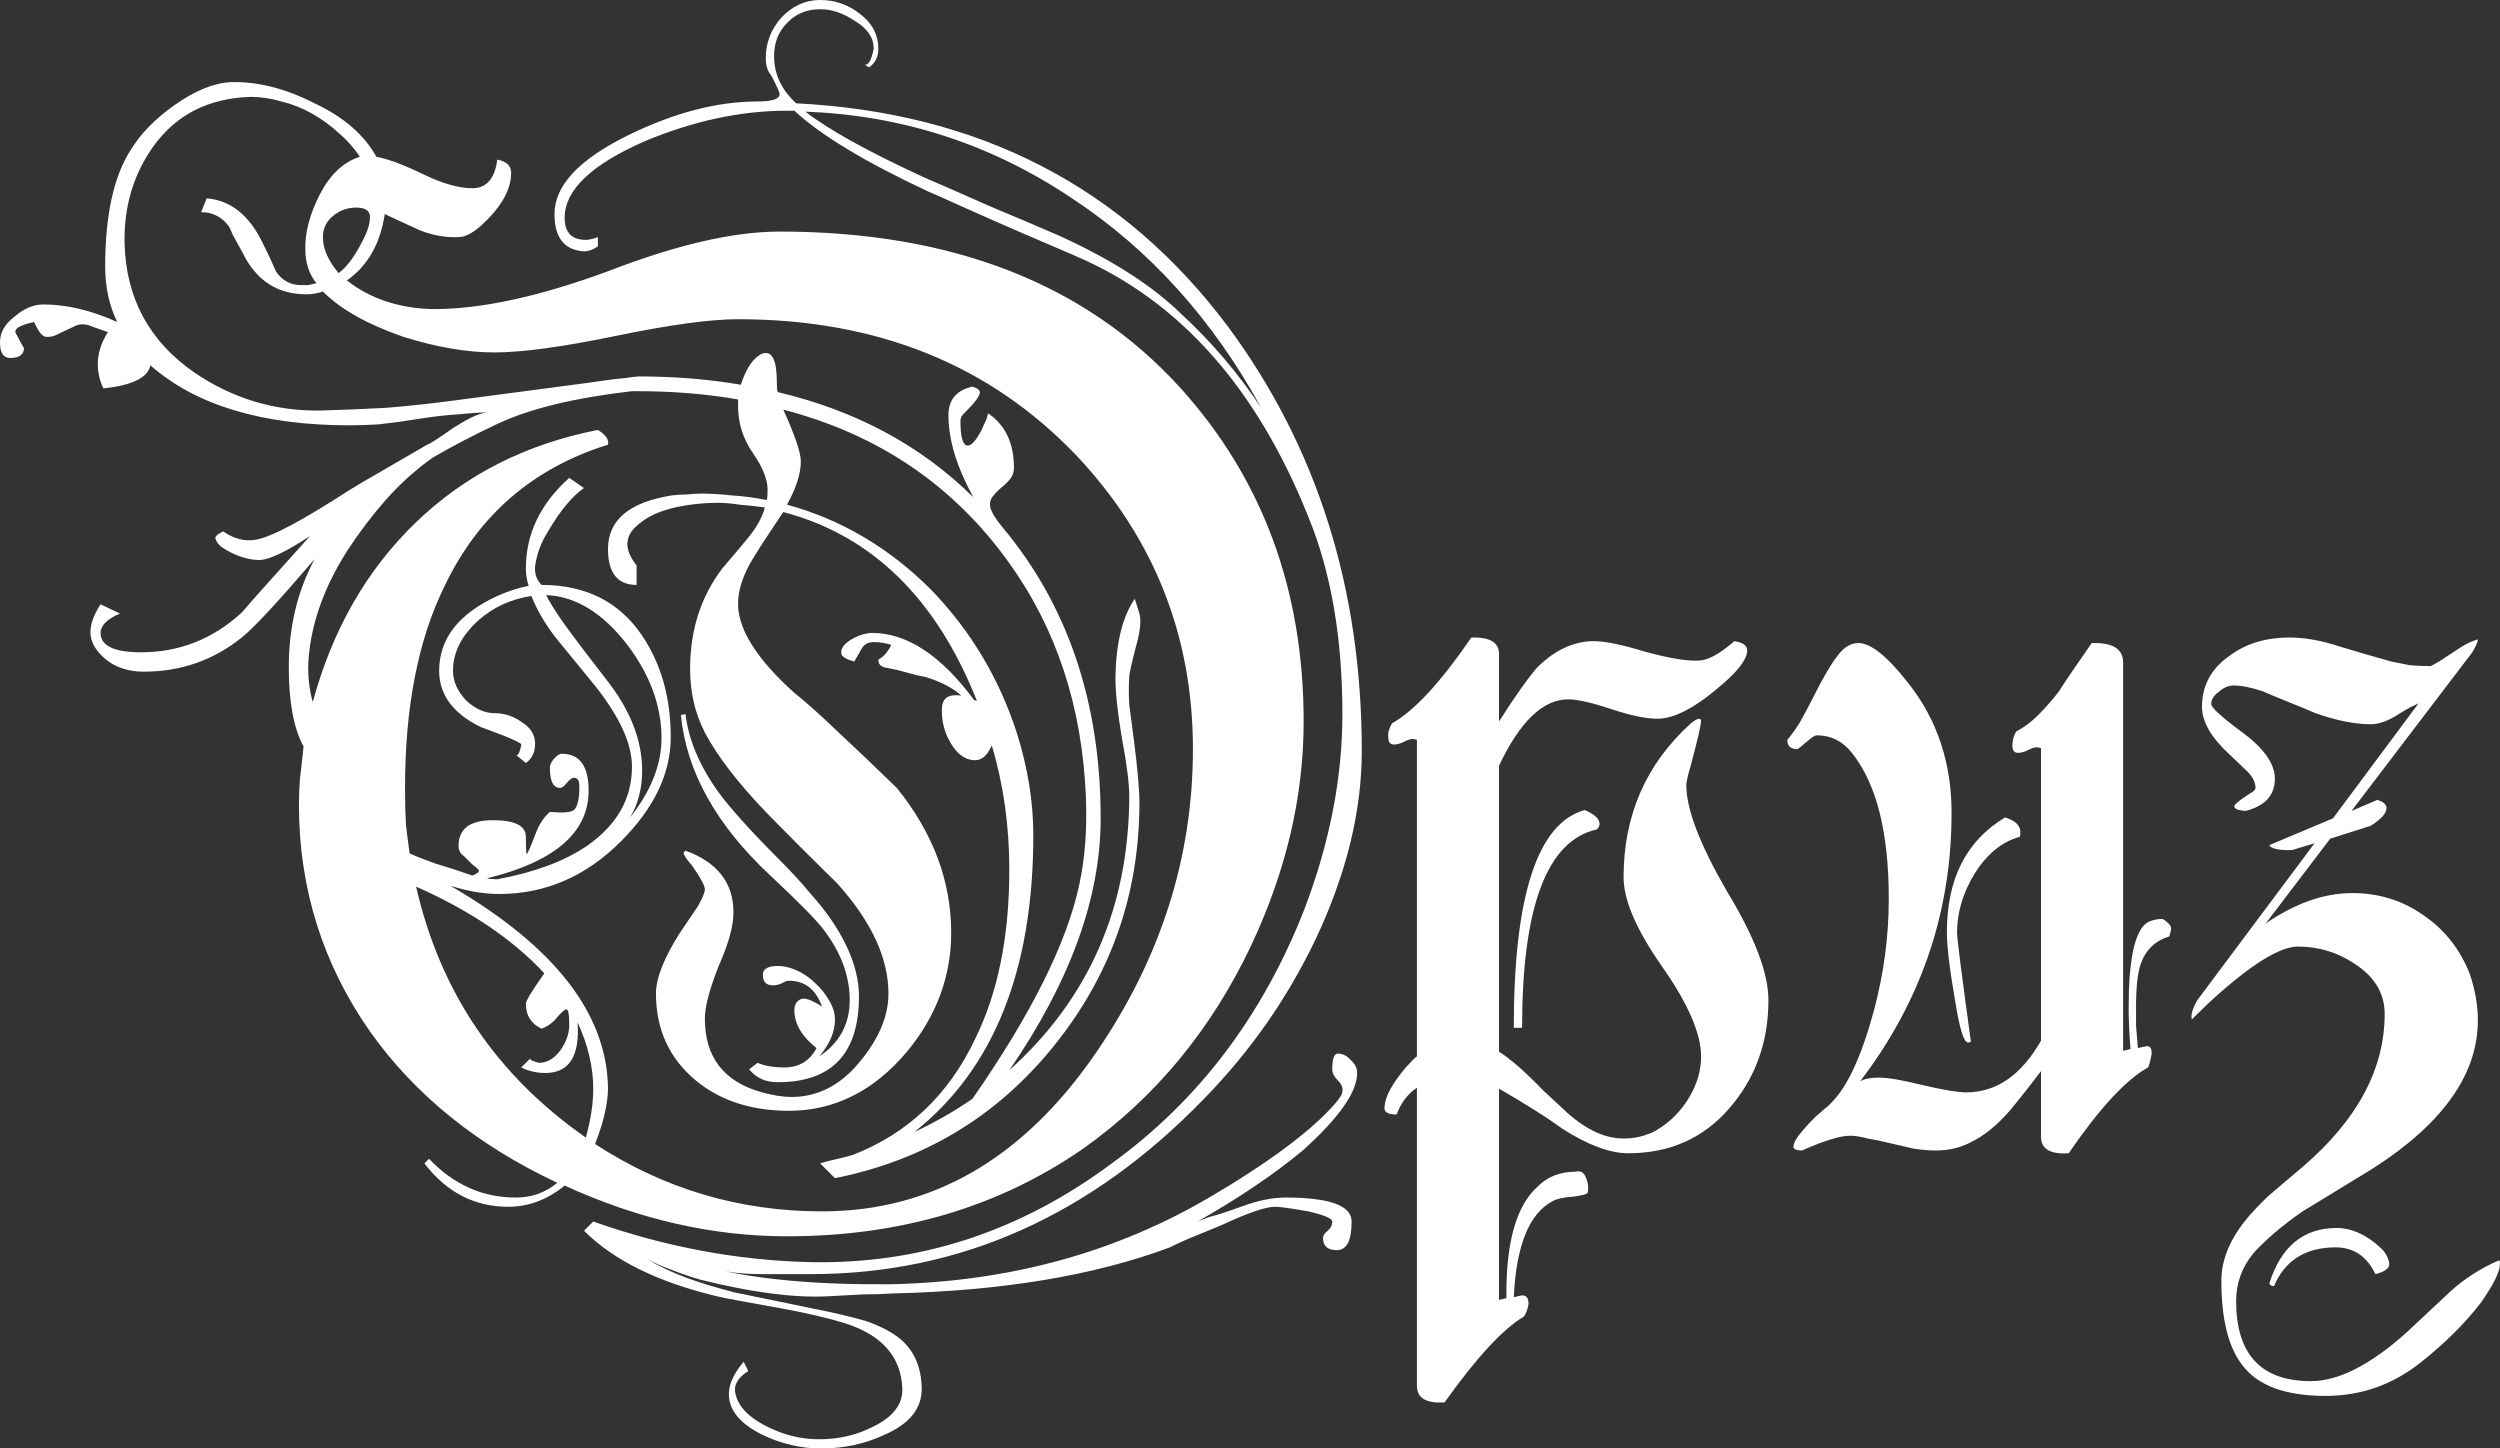 <?xml version="1.0" encoding="UTF-8" standalone="no"?>
<svg
   xmlns:dc="http://purl.org/dc/elements/1.1/"
   xmlns:cc="http://creativecommons.org/ns#"
   xmlns:rdf="http://www.w3.org/1999/02/22-rdf-syntax-ns#"
   xmlns:svg="http://www.w3.org/2000/svg"
   xmlns="http://www.w3.org/2000/svg"
   version="1.1"
   id="svg2"
   viewBox="0 0 487.749 282.6"
   height="56.52"
   width="97.55">
  <rect x="0" y="0" width="487.749" height="282.6" fill="#333333" stroke="none"/>
  <g
     id="flowRoot4136"
     style="fill:#ffffff;fill-opacity:1;stroke:none;stroke-width:1px;stroke-linecap:butt;stroke-linejoin:miter;stroke-opacity:1"
     transform="translate(-52.888,-210.6)">
    <path
       style="fill:#ffffff"
       id="path4145"
       d="m 215.788,440.46 q 26.1,-5.22 42.66,-25.74 16.74,-20.7 16.74,-47.52 0,-3.78 -1.08,-12.24 -0.54,-3.96 -0.9,-6.84 -0.18,-3.06 0,-5.4 0,-1.08 1.44,-6.48 1.08,-3.96 0.54,-5.94 l -0.9,-2.88 q -3.6,5.22 -3.78,15.3 0,4.5 1.26,11.88 0.72,3.78 1.08,6.66 0.36,2.88 0.36,4.86 -0.18,32.4 -23.4,53.28 17.82,-25.92 17.82,-49.14 0,-33.84 -19.08,-56.7 -2.52,-3.06 -2.52,-4.5 0,-1.08 0.72,-1.8 0.72,-0.9 1.62,-1.62 0.9,-0.72 1.62,-1.62 0.72,-0.9 0.72,-2.16 0,-7.2 -5.04,-10.62 -0.18,0.9 -0.54,1.62 -0.36,0.72 -0.72,1.62 -1.62,3.06 -2.7,3.06 -1.44,0 -1.44,-4.86 0,-0.9 1.08,-1.8 2.52,-2.52 2.7,-3.6 0.18,-0.72 -1.44,-1.26 -4.68,1.08 -4.68,5.58 0,7.2 4.86,16.02 -15.3,-15.12 -38.16,-20.52 -0.18,-0.36 -0.18,-1.98 0,-6.3 -2.7,-5.58 -2.7,1.08 -4.32,6.12 -9.54,-1.62 -19.98,-1.62 -0.36,0 -2.88,0.36 -2.34,0.18 -7.02,0.9 l -25.92,3.42 q -6.66,0.9 -13.32,1.44 -6.48,0.36 -12.96,0.54 -13.32,0.18 -24.48,-7.38 -13.32,-9.18 -13.68,-25.38 -0.18,-10.62 5.58,-18.72 6.66,-9.36 19.08,-9.72 2.88,0 5.94,0.9 3.06,0.72 5.94,2.34 2.88,1.62 5.22,3.78 2.52,2.16 4.14,4.68 -4.68,1.44 -7.74,7.2 -3.06,5.94 -2.88,10.98 0,3.78 2.16,6.48 -0.9,0.18 -1.62,0.36 -0.72,0 -1.44,0 -3.06,0 -4.86,-2.7 -0.18,-0.36 -0.72,-1.62 -0.54,-1.26 -1.8,-3.78 -3.96,-8.28 -10.98,-8.82 l -1.08,2.7 q 3.24,0 5.22,2.52 0.36,0.36 0.9,1.8 0.72,1.26 1.98,3.6 3.96,8.1 12.42,8.1 1.62,0 3.24,-0.54 5.22,5.22 15.66,8.82 9.72,3.06 17.82,3.06 8.1,0 23.76,-3.24 15.66,-3.24 23.76,-3.24 40.68,0 66.06,26.64 22.68,24.12 22.68,57.24 0,31.68 -18.9,59.22 -21.24,30.96 -53.46,30.96 -24.12,0 -44.28,-13.14 2.52,-6.48 2.52,-10.98 -0.36,-21.78 -30.78,-39.42 5.04,1.62 9.54,1.62 13.5,0 23.76,-10.26 9.72,-9.72 9.72,-20.34 0,-11.52 -5.58,-19.8 -6.66,-9.9 -19.62,-9.9 -1.8,-1.8 -1.08,-4.68 0.54,-2.88 2.34,-5.76 3.6,-6.12 7.02,-8.46 l -2.88,-1.98 q -8.46,7.56 -8.46,17.64 0,1.8 0.54,3.42 -2.88,0.54 -6.12,1.98 -11.34,5.22 -11.34,14.58 0,7.02 8.1,10.98 l 4.32,1.62 q 3.6,1.44 3.6,1.8 0,0.36 -0.36,1.44 -0.36,0.9 -0.72,0.54 l 1.98,1.62 q 1.8,-1.26 1.8,-3.78 0,-2.52 -2.52,-4.14 -2.52,-1.8 -5.4,-1.8 -2.88,0 -5.58,-2.52 -2.52,-2.7 -2.52,-5.76 0,-5.4 5.04,-9.9 4.32,-3.78 10.26,-4.68 1.62,4.14 4.86,8.28 l 6.48,7.92 q 8.28,9.9 8.28,17.1 0,9.36 -8.82,15.48 -6.66,4.5 -17.46,6.48 -1.62,0 -1.98,-0.18 19.8,-4.86 19.8,-17.1 0,-7.2 -5.22,-7.2 -0.72,0 -1.62,1.08 -0.72,0.9 -0.72,1.62 0,3.96 1.98,3.96 0.54,0 1.26,-0.9 0.9,-1.08 1.44,-1.08 1.08,0 1.08,1.62 0,3.78 -1.08,4.68 -0.9,0.72 -4.68,0.36 -1.62,1.44 -2.52,3.6 -0.9,2.34 -1.44,3.6 -0.54,1.08 -0.54,1.08 -0.18,-0.18 -0.18,-3.42 0,-3.24 -6.48,-3.24 -6.66,0 -6.66,5.04 0,1.26 1.08,1.98 0.9,0.9 1.62,1.62 0.72,0.54 1.26,1.08 0.18,0.54 -1.26,1.08 -4.14,-1.44 -7.2,-2.34 -3.06,-1.08 -5.04,-1.98 -0.36,-2.52 -0.72,-5.58 -0.18,-3.24 -0.18,-7.2 0,-23.76 7.74,-39.42 9.9,-20.7 31.86,-27.54 0.36,-1.44 -1.98,-2.88 -21.06,4.14 -35.46,18 -14.4,13.86 -20.16,35.1 -0.9,-3.24 -0.9,-6.84 0.36,-11.34 7.74,-22.86 3.42,-5.22 7.38,-9.72 4.14,-4.68 9.18,-8.28 5.58,-3.24 12.42,-6.48 9.36,-4.5 26.46,-6.48 l 0.9,0 q 10.62,0 19.8,1.62 l 0,1.26 q 0,5.04 2.88,9.18 2.88,4.14 2.88,7.2 0,1.62 -0.18,1.98 -3.6,-0.72 -6.84,-0.9 -3.24,-0.36 -5.94,-0.36 -1.44,0 -2.88,0.18 -1.44,0 -2.88,0.18 -12.42,1.98 -12.42,10.44 0,7.02 5.58,7.02 l 0,-3.78 q -1.8,-2.34 -1.8,-4.14 0,-1.8 1.44,-3.24 1.62,-1.62 3.96,-2.7 2.52,-1.08 5.76,-1.62 3.24,-0.54 6.66,-0.54 1.8,0 3.96,0.36 2.34,0.18 5.04,0.54 -0.72,2.88 -3.42,6.12 -2.52,3.06 -4.86,5.76 -6.3,8.28 -6.3,19.62 0,6.84 2.88,12.42 3.6,6.84 11.88,15.48 6.84,7.02 13.86,13.86 10.08,11.16 10.08,21.6 0,6.66 -5.76,13.5 -5.58,6.66 -13.14,6.66 -2.52,0 -5.76,-0.9 -11.16,-3.06 -11.16,-14.4 0,-3.42 2.7,-10.26 2.88,-6.48 2.88,-10.44 0,-8.64 -9.36,-12.06 0,0 -0.36,0.36 0,0.72 1.62,2.52 2.52,3.6 2.52,4.68 0,0.9 -1.44,3.42 l -3.42,5.04 q -4.68,7.38 -4.68,11.88 0,10.44 7.74,16.92 7.2,5.94 18.18,5.94 13.32,0 23.04,-11.52 8.64,-10.44 8.64,-23.22 0,-15.12 -10.62,-28.26 -6.48,-6.3 -11.52,-10.98 -4.86,-4.68 -8.46,-7.56 -10.62,-9.54 -10.98,-16.92 -0.18,-4.32 3.06,-9.54 1.44,-2.34 2.88,-4.5 1.44,-2.16 2.88,-4.32 25.92,6.84 37.8,36.9 -0.18,-0.18 -0.54,-0.18 -9.72,-13.14 -19.98,-13.14 -0.9,0 -2.52,0.54 -3.78,1.62 -3.42,3.6 0.36,0.9 2.52,1.44 0.72,-1.26 1.44,-2.52 0.72,-1.26 2.34,-1.26 1.8,0 3.42,0.54 -0.9,1.98 -2.52,2.88 0,1.44 1.8,1.62 1.98,0.36 3.78,0.9 1.8,0.54 3.78,0.9 4.5,1.44 6.84,3.6 -3.6,-0.54 -3.78,2.34 -0.18,2.88 1.08,5.76 2.16,4.5 5.4,4.5 1.98,0 3.24,-2.88 3.42,11.34 3.42,24.3 0,19.44 -6.66,32.94 -7.74,16.38 -23.94,22.68 -1.98,0.54 -3.6,0.9 -1.62,0.36 -2.7,0.72 l 2.88,2.88 z m -79.56,-143.1 q -5.22,3.06 -9,5.22 -3.78,2.16 -6.12,3.6 -13.86,9 -18.36,9.72 -3.24,0.54 -6.3,-1.62 -1.98,0.9 -1.44,1.62 0.36,1.08 1.98,1.98 3.42,1.98 6.66,1.98 2.88,-0.18 9.72,-4.68 -4.5,5.04 -7.92,8.82 -3.24,3.6 -5.4,6.12 -8.46,7.74 -19.62,7.74 -7.92,0 -7.92,-3.78 0,-2.16 3.78,-3.78 l -3.78,-1.8 q -1.98,3.06 -1.98,5.4 0,1.98 1.44,3.78 3.24,3.96 9,3.96 10.8,0 19.08,-6.66 3.42,-2.7 14.22,-15.3 -5.04,9.36 -5.04,21.06 0,10.26 2.88,15.48 -0.36,3.6 -0.72,6.48 -0.18,2.88 -0.18,4.86 0,24.48 13.86,44.28 13.14,18.54 36.54,29.52 -3.42,2.88 -8.1,2.88 -9.72,0 -16.92,-7.56 l -0.9,0.9 q 6.48,8.46 16.38,8.46 5.94,0 10.98,-4.14 21.6,9.9 43.38,9.9 33.12,0 57.78,-17.1 21.06,-14.94 32.76,-39.6 10.26,-21.78 10.26,-43.74 0,-38.52 -24.12,-65.16 -27.72,-30.42 -78.12,-30.42 -13.5,0 -33.48,7.74 -20.52,7.56 -34.56,7.38 -9.72,-0.36 -16.38,-5.58 6.12,-4.32 7.38,-12.96 3.42,1.62 7.02,3.24 3.78,1.44 7.38,1.26 1.8,0 4.32,-2.16 5.76,-5.22 5.94,-10.08 0.18,-2.34 -2.7,-2.88 -0.72,5.58 -4.86,5.58 -3.96,0 -9.54,-2.7 -5.94,-2.88 -9.18,-3.42 -3.6,-6.48 -12.06,-10.44 -8.46,-4.32 -16.2,-4.14 -5.04,0.18 -11.16,4.5 -5.58,3.96 -8.46,8.64 -5.04,7.74 -5.04,22.86 0,5.94 2.34,10.8 -7.56,-3.42 -14.4,-3.42 -2.88,0 -5.58,2.34 -2.88,2.16 -2.88,5.04 0,3.06 1.98,3.06 2.7,0 2.7,-1.98 0,0.18 -1.62,-2.88 -0.54,-1.26 3.6,-2.16 1.08,2.52 2.16,2.88 1.26,0.18 2.52,-0.54 l 3.06,-1.44 q 1.62,-0.9 3.6,0 l 3.06,1.08 q -1.98,3.06 -1.98,6.3 0,2.34 1.08,4.68 8.46,-0.9 9.18,-4.5 13.32,11.7 38.88,11.7 2.34,0 5.58,-0.18 3.42,-0.36 7.92,-1.08 4.5,-0.72 7.92,-0.9 3.42,-0.36 5.76,-0.36 -2.16,0 -6.12,2.52 l -0.9,0.54 q -4.32,3.06 -5.04,3.24 z m -20.34,-40.5 q 0,-2.52 1.98,-4.14 1.98,-1.62 4.5,-1.62 2.7,0 2.7,1.8 0,1.8 -1.08,3.96 -2.52,5.22 -5.04,7.02 -3.06,-3.6 -3.06,-7.02 z m 66.06,97.74 q 0,7.74 -6.12,15.48 2.34,-3.96 2.34,-9.18 0,-9 -7.2,-18 -5.04,-6.48 -7.92,-10.44 -2.88,-4.14 -3.6,-5.76 8.64,0.36 15.84,9.72 6.66,8.82 6.66,18.18 z m -47.88,28.98 q 15.84,7.02 25.02,16.92 -3.6,5.04 -3.6,5.94 0,3.42 3.06,4.86 1.44,-0.54 2.52,-1.62 1.8,-2.16 2.34,-2.16 0.54,0 0.54,3.06 0,2.52 -1.8,5.04 -1.8,2.34 -4.14,2.34 -1.98,-0.54 -1.62,-0.9 l -1.8,1.8 q 2.16,1.08 4.68,1.08 7.02,0 6.3,-9.9 3.06,6.66 3.06,12.96 0,4.32 -1.44,9.54 -26.1,-18.18 -33.12,-48.96 z m 97.2,47.88 q 23.22,-18.36 23.22,-57.96 0,-9.72 -3.24,-19.98 -5.22,-16.02 -16.74,-27.9 -12.24,-12.24 -28.08,-16.56 2.7,-4.86 2.7,-8.46 0,-2.52 -3.42,-10.08 27.72,7.2 43.92,29.7 14.04,19.44 15.12,45.9 0.36,9.36 -1.26,16.92 -3.6,17.1 -20.88,41.94 -5.22,3.6 -11.34,6.48 z m -32.22,-12.24 q 1.98,2.52 5.58,2.52 15.84,0 15.84,-16.74 0,-7.02 -5.4,-14.94 -1.44,-2.16 -4.14,-5.22 -2.52,-3.06 -6.48,-7.02 -4.14,-4.14 -7.02,-7.38 -2.88,-3.24 -4.32,-5.22 -5.58,-7.74 -6.48,-15.3 l -0.9,0.18 q 1.62,16.56 17.46,31.32 8.46,7.92 10.44,10.62 5.04,6.66 5.04,13.68 0,7.02 -5.94,10.98 3.06,-3.6 3.06,-7.2 0,-1.8 -1.08,-3.6 -1.08,-1.98 -2.7,-3.42 -1.62,-1.62 -3.6,-2.52 -1.98,-0.9 -3.78,-0.9 -3.24,0 -2.88,2.16 0.18,1.62 1.98,1.62 0.72,0 1.62,-0.36 0.9,-0.54 1.44,-0.54 4.68,0 6.48,5.04 -3.06,-1.98 -4.14,-1.44 -1.26,0.54 -1.26,2.16 0,3.96 4.32,7.38 -1.98,3.78 -6.3,3.78 -3.06,0 -5.22,-0.9 l -1.62,1.26 z m -32.22,31.5 q 8.64,8.64 25.92,12.78 1.44,0.36 4.5,0.9 3.06,0.54 7.92,1.44 3.96,0.72 7.02,1.44 3.06,0.72 5.4,1.44 10.98,3.42 11.34,12.78 0.18,4.68 -5.94,7.56 -4.68,2.34 -10.26,2.34 -3.78,0 -7.38,-1.26 -8.1,-3.06 -9,-7.74 -0.54,-2.34 2.52,-4.32 l -0.9,-1.8 q -2.88,3.42 -2.88,6.3 0,4.68 6.48,7.92 5.58,2.7 11.52,2.7 6.66,0 12.42,-2.7 7.38,-3.24 7.2,-9.18 -0.18,-7.2 -5.76,-10.62 -1.98,-1.26 -5.04,-2.34 -3.06,-0.9 -7.2,-1.8 l -18.36,-3.78 q -5.04,-1.26 -9.54,-2.88 -4.32,-1.62 -7.92,-3.78 2.34,1.26 4.86,2.16 2.7,1.08 5.76,1.98 15.12,3.78 25.02,3.24 3.6,-0.18 6.66,-0.36 3.06,0 5.58,-0.18 32.22,-0.72 54.36,-9 2.52,-1.26 5.22,-2.34 2.7,-1.08 5.22,-2.16 7.38,-3.42 10.08,-3.42 1.44,0 6.48,0.9 4.68,1.08 4.68,1.98 0,1.08 -0.9,1.8 -0.9,0.72 -0.9,1.44 0,2.34 2.7,2.34 2.88,0 2.88,-5.58 0,-4.68 -12.96,-4.68 -3.78,0 -8.64,1.8 -3.96,1.44 -6.12,1.98 -1.98,0.72 -2.34,0.9 12.06,-6.84 20.52,-13.86 10.62,-9.54 10.62,-15.12 0,-1.44 -1.26,-2.52 -1.08,-1.26 -2.52,-1.26 -1.08,0 -1.08,3.06 0,1.08 1.08,2.16 1.08,1.08 0.9,2.16 0,1.08 -3.24,4.32 -7.2,7.2 -22.14,16.02 -27.9,16.56 -62.82,17.28 -21.78,0.18 -35.28,-3.24 4.32,1.26 10.08,1.26 l 9.72,0 q 43.56,0 76.68,-34.2 6.84,-7.02 12.24,-14.76 5.4,-7.74 9.54,-16.38 9,-19.08 9,-36.72 0,-47.52 -26.1,-82.8 -30.6,-40.86 -84.24,-43.56 -4.32,-3.96 -4.32,-9.18 0,-3.96 2.52,-6.48 2.52,-2.7 6.48,-2.7 3.42,0 6.84,2.34 3.6,2.16 3.6,5.4 -0.72,3.42 -1.8,3.06 l 0.9,0.54 q 1.8,-1.26 1.8,-3.6 0,-4.14 -3.6,-6.84 -3.42,-2.7 -7.74,-2.7 -4.32,0 -7.56,3.42 -3.06,3.42 -3.06,7.92 0,2.16 1.08,3.42 1.62,3.06 1.62,3.6 0,1.44 -4.32,1.44 -11.88,0 -25.38,6.66 -14.22,7.02 -14.22,15.3 0,6.48 5.04,7.2 1.62,0.36 3.42,-0.9 l 0,-1.8 q -1.44,0.54 -2.34,0.54 -4.14,0 -4.14,-4.32 0,-8.1 15.66,-14.94 14.22,-5.94 27.72,-5.94 l 1.44,0 q 7.74,7.2 26.28,15.84 0.9,0.36 8.1,3.6 7.2,3.24 20.7,9 30.06,12.96 45.18,50.76 6.66,16.2 6.66,38.52 0,18.54 -7.38,37.98 -12.24,31.32 -37.62,49.68 -26.82,19.98 -59.04,19.26 -21.24,-0.54 -42.12,-7.92 l -1.8,1.8 z m 132.12,-160.56 q -6.84,-10.26 -15.66,-18.36 -8.46,-8.28 -23.94,-15.3 -6.66,-2.88 -13.14,-5.58 -6.48,-2.88 -13.14,-5.76 -16.38,-7.56 -23.04,-12.78 28.44,1.08 52.02,16.92 22.68,14.94 36.9,40.86 z" />
    <path
       style="fill:#ffffff"
       id="path4147"
       d="m 345.346,423 q 8.1,4.68 12.24,7.74 7.56,4.86 12.96,4.86 12.06,0 19.62,-8.64 7.74,-8.82 7.74,-21.24 0,-7.92 -8.1,-21.24 -7.92,-13.68 -7.92,-20.7 0,-0.9 0.9,-3.96 1.98,-7.38 1.98,-8.64 -0.18,-0.9 -1.98,0.54 -13.14,11.88 -13.14,30.06 0,6.66 7.56,17.46 7.56,10.8 7.56,17.46 0,3.06 -1.26,5.94 -1.26,2.88 -3.42,5.22 -1.98,2.16 -4.68,3.6 -2.7,1.26 -5.76,1.26 -3.42,0 -6.84,-1.98 -1.62,-0.9 -3.78,-2.7 -2.16,-1.98 -5.04,-4.68 -5.4,-5.58 -8.64,-7.56 l 0,-55.8 q 6.12,-12.96 13.5,-12.96 2.7,0 8.64,1.98 5.4,1.8 8.82,1.8 5.04,0 12.96,-7.02 4.5,-3.96 4.5,-6.3 0,-1.44 -2.52,-1.8 -4.32,3.78 -7.02,3.78 -3.42,0.18 -10.62,-1.8 -7.02,-2.16 -10.44,-1.98 -5.76,0.36 -10.62,5.4 -1.08,1.26 -2.88,3.78 -1.8,2.52 -4.32,6.48 l 0,-13.14 q 0,-3.42 -5.4,-3.24 -9,13.14 -15.48,16.74 -0.9,1.62 -0.72,2.7 0,1.44 1.08,1.44 0.9,0 1.98,-0.54 1.08,-0.54 1.62,-0.54 0.54,0 0.9,0.18 l 0,61.74 q -0.54,0.36 -2.16,2.16 -3.96,4.68 -4.14,7.56 -0.36,1.62 2.34,1.62 1.26,-3.42 3.96,-5.22 l 0,58.14 q 0,3.6 5.4,3.24 9.36,-13.14 15.48,-16.74 0.72,-1.08 0.9,-2.52 0,-1.62 -1.26,-1.62 l -1.62,0.36 q 0.72,-15.12 7.56,-18.72 1.26,-0.72 4.14,-0.9 2.52,-0.36 2.7,-0.72 0.36,-1.44 -0.36,-3.06 -0.54,-1.44 -1.98,-1.08 -4.5,0 -7.38,2.88 -6.3,5.58 -6.12,21.78 l -1.44,0.36 0,-41.22 z m 19.08,-50.58 q 0.54,-0.54 0.54,-1.08 0,-1.44 -2.88,-2.7 -13.86,3.78 -13.86,42.48 l 1.62,0 q 0,-35.46 14.58,-38.7 z" />
    <path
       style="fill:#ffffff"
       id="path4149"
       d="m 467.107,339.84 q 0,-3.96 -6.12,-3.78 -1.62,2.34 -3.24,4.68 -1.62,2.34 -3.24,4.86 -1.98,2.52 -3.96,4.5 -1.98,1.98 -4.32,3.24 -0.72,1.26 -0.72,2.7 0,1.44 1.08,1.44 0.9,0 1.98,-0.54 1.08,-0.54 1.62,-0.54 0.54,0 0.9,0.18 l 0,57.06 q -5.76,10.08 -14.58,10.08 -2.52,0 -8.64,-1.44 -5.76,-1.44 -8.46,-1.44 -2.34,0 -3.6,0.72 17.46,-22.86 17.82,-51.12 0.36,-15.66 -8.64,-26.82 -5.94,-7.56 -9.54,-7.56 -2.16,0 -3.96,2.34 -1.98,2.52 -4.86,8.28 -1.44,2.88 -2.7,5.04 -1.26,1.98 -2.34,3.24 0,1.8 1.98,1.8 0.36,-0.18 1.8,-1.44 1.44,-1.26 1.98,-1.26 4.14,0 6.84,3.42 7.2,9 7.2,28.44 0,10.98 -2.88,21.78 -3.6,13.32 -8.28,18 l -0.54,0.54 q -0.36,0.36 -1.08,0.9 -0.54,0.54 -1.44,1.26 -4.14,4.14 -4.32,5.58 -0.36,1.08 1.62,1.08 6.48,-2.88 9.36,-2.88 1.44,0 3.42,0.54 2.16,0.36 4.32,0.9 2.34,0.54 4.68,1.08 2.34,0.36 4.32,0.36 3.78,0 6.84,-1.62 3.78,-1.8 7.56,-6.12 0.18,-0.18 1.62,-1.98 1.62,-1.98 4.5,-5.76 l 0,12.78 q 0,3.6 5.4,3.24 9,-13.14 15.48,-16.74 0.36,-0.72 0.72,-2.7 0,-1.62 -1.08,-1.44 l -1.62,0.36 q -0.18,-2.34 -0.36,-4.32 0,-1.98 0,-3.78 0,-5.58 0.9,-8.28 1.44,-4.14 5.58,-5.4 0.36,-1.08 0.36,-1.62 0,-0.72 -1.62,-1.8 -1.44,0 -2.7,0.54 -3.06,1.44 -3.78,10.8 -0.18,2.52 -0.18,6.12 0,3.42 0.36,7.92 l -1.44,0.36 0,-75.78 z m -20.16,34.02 q 0.72,-2.7 -2.88,-3.78 -11.34,6.84 -11.34,22.32 0,4.32 1.62,13.5 1.26,8.1 2.52,8.1 0.36,0 0.54,-0.18 -2.7,-19.62 -2.7,-21.24 0,-5.94 3.42,-11.52 3.6,-5.76 8.82,-7.2 z" />
    <path
       style="fill:#ffffff"
       id="path4151"
       d="m 481.597,408.42 q 4.32,-4.32 9,-7.92 6.84,-5.22 10.62,-5.22 6.12,0 11.16,3.42 5.76,3.78 5.76,9.72 0,16.02 -15.84,29.7 -4.5,3.78 -7.2,6.12 -2.52,2.52 -3.42,3.6 -5.4,6.3 -5.4,12.6 0,11.34 4.14,16.56 4.5,5.94 16.2,5.94 10.44,0 18.72,-6.66 3.6,-2.88 6.48,-5.76 2.88,-2.88 5.22,-5.94 3.6,-5.22 3.6,-7.38 0,-0.54 -0.18,-0.72 -5.4,2.34 -9.54,6.12 l -8.46,7.92 q -10.62,9.54 -18.72,9.54 -14.58,0 -14.58,-15.66 0,-5.22 3.42,-9.36 3.6,-3.96 9.54,-8.1 1.44,-0.9 4.14,-2.52 2.7,-1.62 6.48,-3.96 23.58,-13.86 23.58,-30.78 0,-4.5 -1.62,-9.18 -2.88,-7.2 -9,-11.34 -6.12,-4.32 -13.86,-4.32 -8.28,0 -16.92,5.94 l 12.6,-16.56 7.92,-2.52 q 3.06,-1.98 3.06,-3.42 0,-1.08 -1.8,-1.62 l -5.04,2.16 23.58,-30.96 q 1.08,-1.8 1.08,-2.52 -1.26,0.36 -2.88,1.26 -3.06,1.98 -4.68,3.06 -1.62,0.9 -1.62,0.9 -2.16,0 -4.14,-0.18 -1.8,-0.36 -3.6,-0.72 -2.52,-0.72 -5.04,-1.44 -2.34,-0.72 -4.86,-1.44 -5.4,-1.8 -9.9,-1.8 -6.84,0 -11.52,3.42 -5.58,3.78 -5.58,10.08 0,4.32 5.22,9.18 l 3.6,3.42 q 1.62,1.62 1.62,3.24 0,0.54 -1.08,1.08 -3.06,1.98 -3.06,2.52 0,0.72 2.16,0.9 5.76,-1.44 5.76,-6.3 0,-4.32 -6.3,-9 -6.12,-4.5 -6.12,-5.58 0,-1.26 1.44,-2.34 1.44,-1.26 2.88,-1.26 2.34,0 5.58,1.08 2.52,1.08 5.22,2.16 2.7,1.08 5.22,2.16 6.12,2.16 10.8,2.16 2.16,0 4.86,-1.62 1.98,-1.26 3.06,-1.8 1.26,-0.54 1.44,-0.72 l -16.74,22.5 -12.42,5.22 q 0.36,0.72 2.16,0.9 1.8,0.18 2.52,0 l 4.14,-1.26 -22.86,30.6 q -1.44,2.52 -1.08,3.78 l 1.08,-1.08 z m 34.74,50.76 q 2.88,-0.72 2.7,-2.16 -0.36,-1.8 -1.8,-3.06 -4.14,-3.78 -8.46,-3.78 -9.72,0 -13.14,10.8 0.18,0.54 0.9,0.54 3.24,-7.56 12.06,-7.56 5.22,0 7.74,5.22 z" />
  </g>
</svg>
